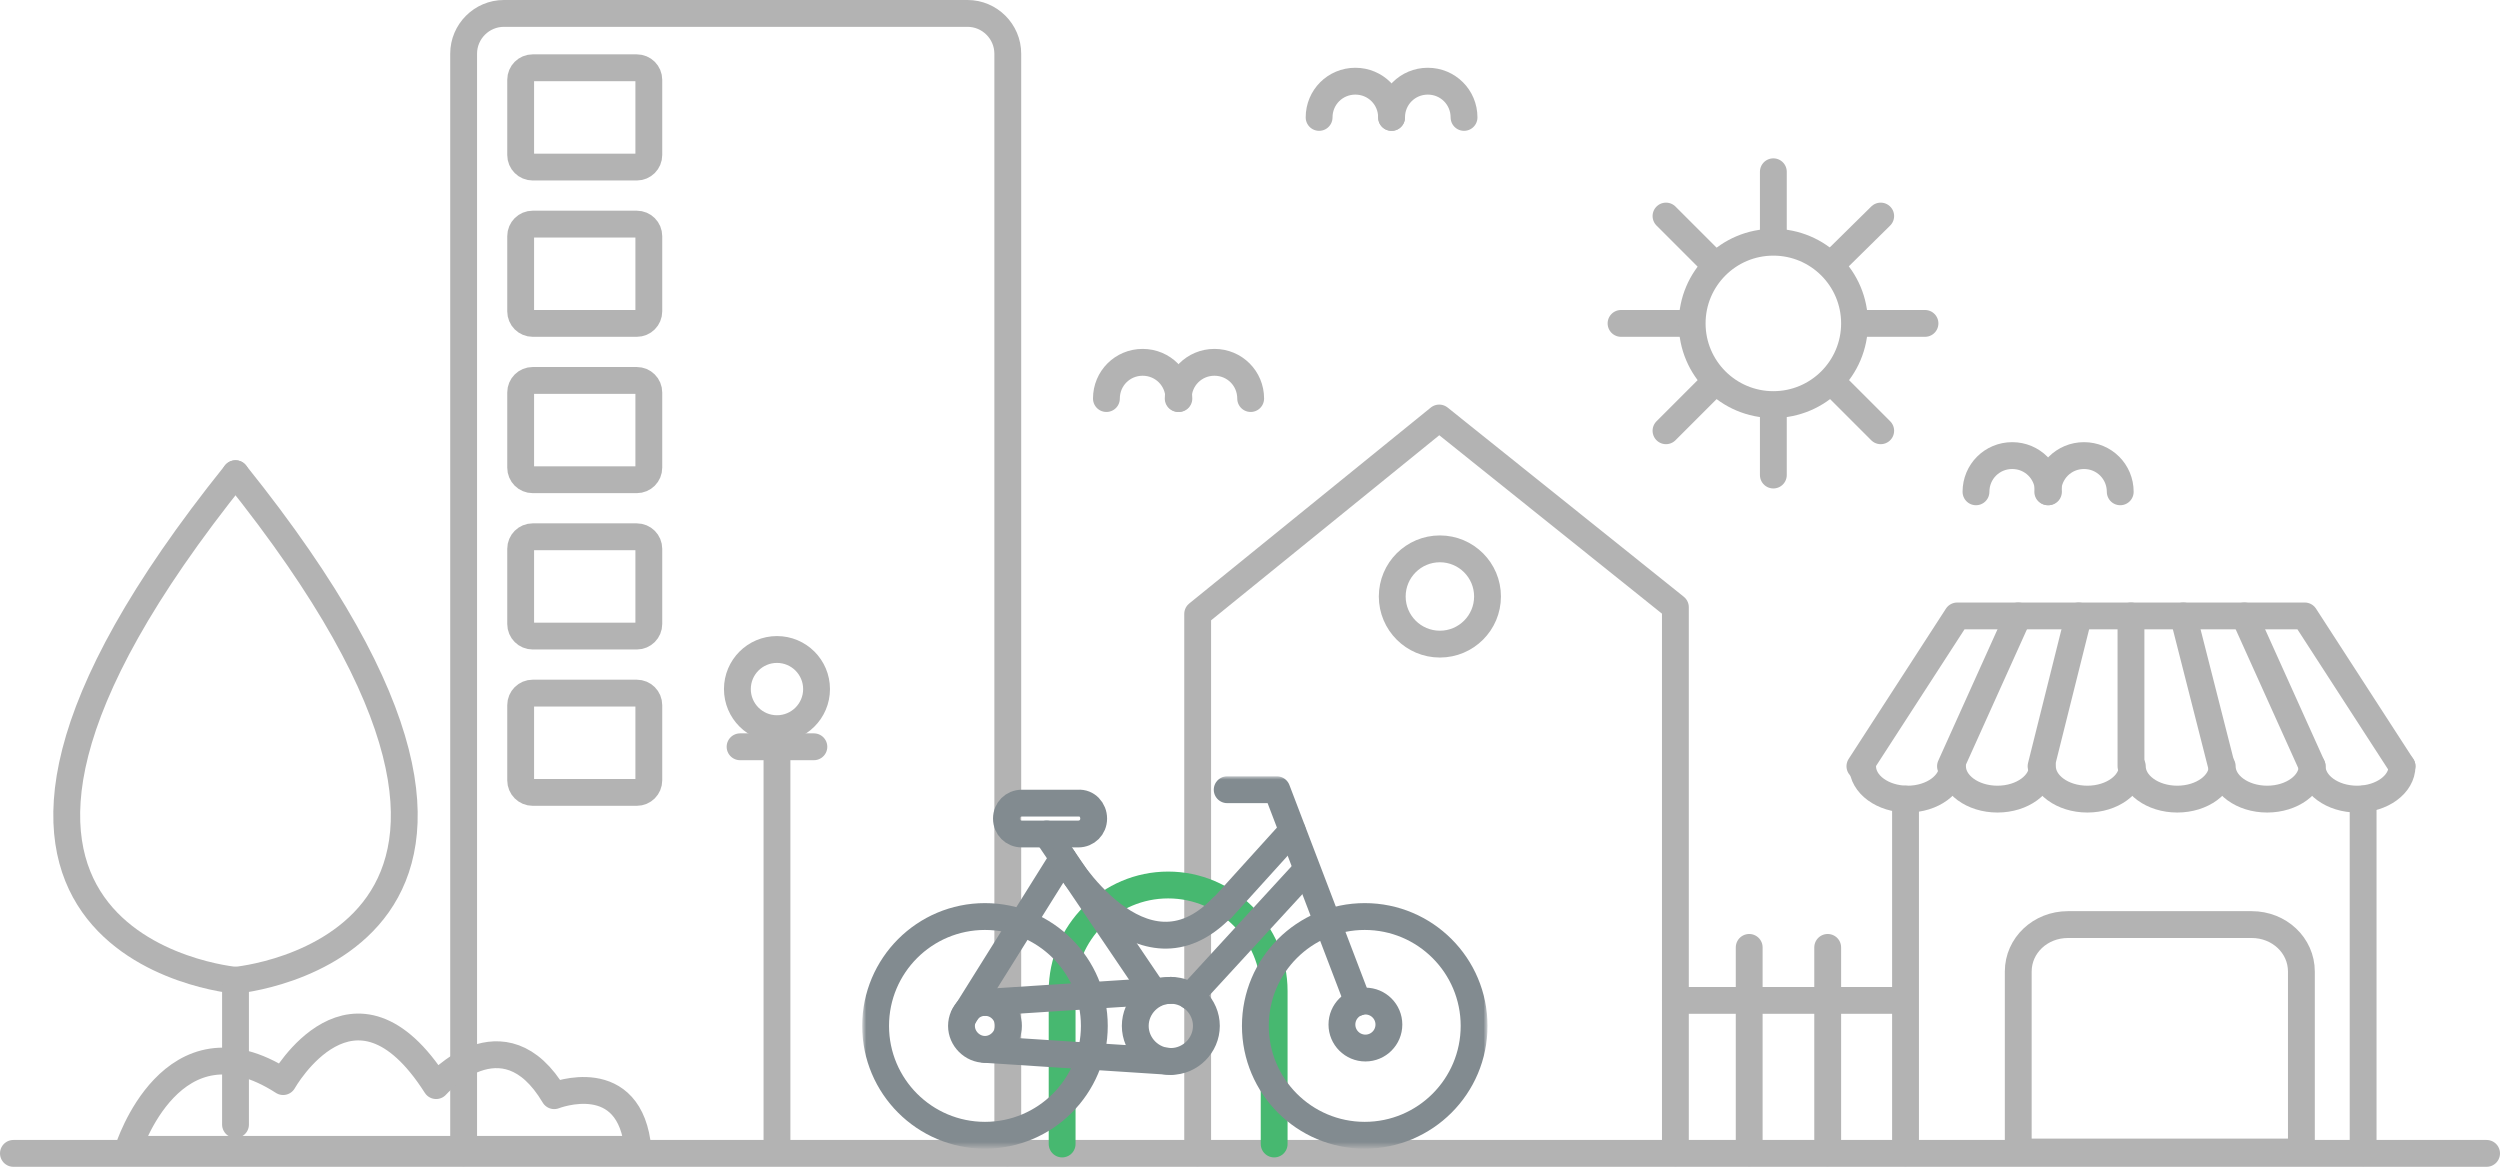 <?xml version="1.0" encoding="utf-8"?>
<!-- Generator: Adobe Illustrator 22.0.1, SVG Export Plug-In . SVG Version: 6.00 Build 0)  -->
<svg version="1.1" id="Layer_1" xmlns="http://www.w3.org/2000/svg" xmlns:xlink="http://www.w3.org/1999/xlink" x="0px" y="0px"
	 viewBox="0 0 372.6 173.9" style="enable-background:new 0 0 372.6 173.9;" xml:space="preserve">
<style type="text/css">
	.st0{display:none;fill:#494949;}
	.st1{filter:url(#Adobe_OpacityMaskFilter);}
	.st2{fill:#FFFFFF;}
	.st3{fill:none;stroke:#000000;stroke-width:9.013;stroke-linecap:round;stroke-linejoin:round;stroke-miterlimit:10;}
	.st4{filter:url(#Adobe_OpacityMaskFilter_1_);}
	.st5{fill:none;stroke:#FFFFFF;stroke-width:6.009;stroke-linecap:round;stroke-linejoin:round;stroke-miterlimit:10;}
	.st6{mask:url(#SVGID_3_);}
	.st7{fill:none;stroke:#000000;stroke-width:18;stroke-linecap:round;stroke-linejoin:round;stroke-miterlimit:10;}
	.st8{fill:none;stroke:#B3B3B3;stroke-width:4;stroke-linecap:round;stroke-linejoin:round;stroke-miterlimit:10;}
	.st9{fill:none;stroke:#47B870;stroke-width:4;stroke-linecap:round;stroke-linejoin:round;stroke-miterlimit:10;}
	.st10{filter:url(#Adobe_OpacityMaskFilter_2_);}
	.st11{fill:none;stroke:#000000;stroke-width:9.734;stroke-linecap:round;stroke-linejoin:round;stroke-miterlimit:10;}
	.st12{mask:url(#SVGID_1_);}
	.st13{fill:none;stroke:#828B90;stroke-width:4;stroke-linecap:round;stroke-linejoin:round;stroke-miterlimit:10;}
</style>
<rect x="-3.7" y="-2.7" class="st0" width="378.5" height="248"/>
<g>
	<defs>
		<filter id="Adobe_OpacityMaskFilter" filterUnits="userSpaceOnUse" x="7.9" y="0" width="352.1" height="173.8">
			<feColorMatrix  type="matrix" values="1 0 0 0 0  0 1 0 0 0  0 0 1 0 0  0 0 0 1 0"/>
		</filter>
	</defs>
	<mask maskUnits="userSpaceOnUse" x="7.9" y="0" width="352.1" height="173.8" id="SVGID_2_">
		<g class="st1">
			<g>
				<g id="XMLID_1_">
					<g>
						<path class="st2" d="M372.4-8.3v260.7H0.1V-8.3H372.4z M19.6,171.1h76c-1.1-12.6-12.5-8.1-12.5-8.1
							c-7.6-12.8-17.6-1.5-17.6-1.5c-12.3-19.3-22.8-0.6-22.8-0.6C26.2,150.2,19.6,171.1,19.6,171.1z"/>
						<path d="M95.6,171.1h-76c0,0,6.5-20.9,23.1-10.1c0,0,10.5-18.6,22.8,0.6c0,0,10-11.4,17.6,1.5C83.1,163,94.5,158.4,95.6,171.1
							z"/>
					</g>
					<g>
						<path class="st3" d="M95.6,171.1c-1.1-12.6-12.5-8.1-12.5-8.1c-7.6-12.8-17.6-1.5-17.6-1.5c-12.3-19.3-22.8-0.6-22.8-0.6
							c-16.6-10.7-23.1,10.1-23.1,10.1H95.6z"/>
					</g>
				</g>
			</g>
		</g>
		<g>
			<defs>
				<filter id="Adobe_OpacityMaskFilter_1_" filterUnits="userSpaceOnUse" x="118.8" y="111.2" width="106.6" height="69.1">
					<feColorMatrix  type="matrix" values="1 0 0 0 0  0 1 0 0 0  0 0 1 0 0  0 0 0 1 0"/>
				</filter>
			</defs>
			<mask maskUnits="userSpaceOnUse" x="118.8" y="111.2" width="106.6" height="69.1" id="SVGID_3_">
				<g class="st4">
					<g>
						<g id="XMLID_5_">
							<g>
								<path class="st2" d="M286.8,78.5v148.8H29.2V78.5C29.2,78.5,286.8,78.5,286.8,78.5z M218.5,174v-30.8L180,174H218.5z"/>
								<polygon points="218.5,143.2 218.5,174 180,174 								"/>
							</g>
							<g>
								<rect x="29.2" y="78.5" class="st5" width="257.6" height="148.8"/>
							</g>
						</g>
					</g>
				</g>
			</mask>
			<g class="st6">
				<circle class="st7" cx="143.9" cy="155.1" r="16.2"/>
				<circle class="st7" cx="200.2" cy="155.1" r="16.2"/>
				<circle class="st7" cx="143.9" cy="155.1" r="3.5"/>
				<circle class="st7" cx="171.4" cy="155.1" r="5.3"/>
				<circle class="st7" cx="200.2" cy="154.9" r="3.5"/>
				<line class="st7" x1="143.9" y1="151.7" x2="171.4" y2="149.8"/>
				<line class="st7" x1="143.9" y1="158.6" x2="171.4" y2="160.4"/>
				<line class="st7" x1="140.8" y1="153.7" x2="155.4" y2="130.3"/>
				<polyline class="st7" points="199.1,151.7 187.2,120.2 179.8,120.2 				"/>
				<line class="st7" x1="169" y1="150.4" x2="153" y2="126.7"/>
				<line class="st7" x1="174.3" y1="150.7" x2="191.1" y2="132.4"/>
				<path class="st7" d="M160,124.4c0,1.3-1,2.3-2.3,2.3h-8.3c-1.3,0-2.3-1-2.3-2.3l0,0c0-1.3,1-2.3,2.3-2.3h8.3
					C159,122.1,160,123.1,160,124.4L160,124.4z"/>
				<line class="st7" x1="171.4" y1="155.1" x2="176.8" y2="165.3"/>
				<line class="st7" x1="173.7" y1="166" x2="180.4" y2="166"/>
				<line class="st7" x1="189.5" y1="126.2" x2="179" y2="137.7"/>
				<path class="st7" d="M155.4,130.3c0,0,11.6,19.7,23.6,7.4"/>
				<path class="st7" d="M204.4,144.1c0,0,6,1,7.7,8.5"/>
				<path class="st7" d="M140.8,166.1c0,0-6-1-7.7-8.5"/>
			</g>
			<g>
				<g id="XMLID_2_">
					<g>
						<polygon class="st7" points="185,173.5 223.5,173.5 223.5,144.1 						"/>
					</g>
				</g>
			</g>
		</g>
	</mask>
	<g>
		<g>
			<polyline class="st8" points="178.5,171.8 178.5,126.8 178.5,91.5 214.5,62.3 249.7,90.5 249.7,126.8 249.7,171.8 			"/>
			<line class="st8" x1="249.7" y1="149.1" x2="283.5" y2="149.1"/>
			<circle class="st8" cx="214.6" cy="88.9" r="7.1"/>
			<g>
				<line class="st8" x1="352.2" y1="171.8" x2="352.2" y2="119.1"/>
				<line class="st8" x1="284" y1="119.1" x2="284" y2="171.8"/>
				<path class="st8" d="M343,144.8c0-3.9-3.3-7-7.4-7h-27.4c-4.1,0-7.4,3.1-7.4,7v26.9H343L343,144.8L343,144.8z"/>
				<g>
					<polyline class="st8" points="358,114.2 343.5,91.8 291.7,91.8 277.2,114.2 					"/>
					<path class="st8" d="M358,114.2c0,2.7-3,4.9-6.7,4.9c-3.7,0-6.7-2.2-6.7-4.9c0,2.7-3,4.9-6.7,4.9c-3.7,0-6.7-2.2-6.7-4.9
						c0,2.7-3,4.9-6.7,4.9s-6.7-2.2-6.7-4.9c0,2.7-3,4.9-6.7,4.9c-3.7,0-6.7-2.2-6.7-4.9c0,2.7-3,4.9-6.7,4.9
						c-3.7,0-6.7-2.2-6.7-4.9c0,2.7-3,4.9-6.7,4.9c-3.7,0-6.7-2.2-6.7-4.9"/>
					<line class="st8" x1="317.6" y1="114.2" x2="317.6" y2="91.8"/>
					<line class="st8" x1="304.2" y1="114.2" x2="309.8" y2="91.8"/>
					<line class="st8" x1="290.7" y1="114.2" x2="300.8" y2="91.8"/>
					<line class="st8" x1="331.1" y1="114.2" x2="325.4" y2="91.8"/>
					<line class="st8" x1="344.6" y1="114.2" x2="334.5" y2="91.8"/>
				</g>
			</g>
			<g>
				<g>
					<path class="st8" d="M150.2,171.8V8c0-3.3-2.7-6-6-6H75.1c-3.3,0-6,2.7-6,6v163.8"/>
					<path class="st8" d="M96.7,23.1c0,1-0.8,1.8-1.8,1.8H79.4c-1,0-1.8-0.8-1.8-1.8V11.9c0-1,0.8-1.8,1.8-1.8h15.5
						c1,0,1.8,0.8,1.8,1.8C96.7,11.9,96.7,23.1,96.7,23.1z"/>
					<path class="st8" d="M96.7,46.4c0,1-0.8,1.8-1.8,1.8H79.4c-1,0-1.8-0.8-1.8-1.8V35.2c0-1,0.8-1.8,1.8-1.8h15.5
						c1,0,1.8,0.8,1.8,1.8C96.7,35.2,96.7,46.4,96.7,46.4z"/>
					<path class="st8" d="M96.7,69.7c0,1-0.8,1.8-1.8,1.8H79.4c-1,0-1.8-0.8-1.8-1.8V58.5c0-1,0.8-1.8,1.8-1.8h15.5
						c1,0,1.8,0.8,1.8,1.8C96.7,58.5,96.7,69.7,96.7,69.7z"/>
					<path class="st8" d="M96.7,93c0,1-0.8,1.8-1.8,1.8H79.4c-1,0-1.8-0.8-1.8-1.8V81.8c0-1,0.8-1.8,1.8-1.8h15.5
						c1,0,1.8,0.8,1.8,1.8C96.7,81.8,96.7,93,96.7,93z"/>
					<path class="st8" d="M96.7,116.3c0,1-0.8,1.8-1.8,1.8H79.4c-1,0-1.8-0.8-1.8-1.8v-11.2c0-1,0.8-1.8,1.8-1.8h15.5
						c1,0,1.8,0.8,1.8,1.8C96.7,105.1,96.7,116.3,96.7,116.3z"/>
				</g>
			</g>
			<g>
				<path class="st8" d="M35.1,167.6v-21.5c0,0-56.6-5,0-75.5"/>
				<path class="st8" d="M35.1,146.1c0,0,56.6-5,0-75.5"/>
			</g>
		</g>
		<line class="st8" x1="272.4" y1="141.2" x2="272.4" y2="171.8"/>
		<line class="st8" x1="260.7" y1="141.2" x2="260.7" y2="171.8"/>
	</g>
	<line class="st8" x1="370.6" y1="171.9" x2="2" y2="171.9"/>
	<path class="st8" d="M95.1,171.4c-1.1-12.6-12.5-8.1-12.5-8.1c-7.6-12.8-17.6-1.5-17.6-1.5c-12.3-19.3-22.8-0.6-22.8-0.6
		c-16.6-10.7-23.1,10.1-23.1,10.1H95.1z"/>
	<g>
		<path class="st8" d="M164.9,59.4c0-3,2.4-5.4,5.4-5.4s5.4,2.4,5.4,5.4"/>
		<path class="st8" d="M175.6,59.4c0-3,2.4-5.4,5.4-5.4c3,0,5.4,2.4,5.4,5.4"/>
	</g>
	<g>
		<path class="st8" d="M196.6,17.5c0-3,2.4-5.4,5.4-5.4s5.4,2.4,5.4,5.4"/>
		<path class="st8" d="M207.4,17.5c0-3,2.4-5.4,5.4-5.4c3,0,5.4,2.4,5.4,5.4"/>
	</g>
	<g>
		<path class="st8" d="M294.5,73.3c0-3,2.4-5.4,5.4-5.4c3,0,5.4,2.4,5.4,5.4"/>
		<path class="st8" d="M305.2,73.3c0-3,2.4-5.4,5.4-5.4s5.4,2.4,5.4,5.4"/>
	</g>
	<g>
		<line class="st8" x1="115.8" y1="171.5" x2="115.8" y2="108.7"/>
		<circle class="st8" cx="115.8" cy="102.7" r="5.9"/>
		<line class="st8" x1="110.3" y1="111.3" x2="121.3" y2="111.3"/>
	</g>
	<g>
		<line class="st8" x1="264.3" y1="61.2" x2="264.3" y2="70.8"/>
		<line class="st8" x1="264.3" y1="25.6" x2="264.3" y2="35.5"/>
		<line class="st8" x1="251.5" y1="48.2" x2="241.6" y2="48.2"/>
		<line class="st8" x1="286.9" y1="48.2" x2="277.1" y2="48.2"/>
		<line class="st8" x1="273.3" y1="57.2" x2="280.3" y2="64.2"/>
		<line class="st8" x1="248.3" y1="32.2" x2="255.1" y2="39"/>
		<line class="st8" x1="255.2" y1="57.3" x2="248.3" y2="64.2"/>
		<line class="st8" x1="280.3" y1="32.2" x2="273.3" y2="39.1"/>
		<circle class="st8" cx="264.3" cy="48.2" r="12.1"/>
		<path class="st8" d="M235,44.3"/>
	</g>
</g>
<g>
	<path class="st9" d="M158.3,170.5v-22.8c0-8.7,7.1-15.8,15.8-15.8l0,0c8.7,0,15.8,7.1,15.8,15.8v22.8"/>
	<defs>
		<filter id="Adobe_OpacityMaskFilter_2_" filterUnits="userSpaceOnUse" x="128.6" y="115.7" width="93.1" height="55.4">
			<feColorMatrix  type="matrix" values="1 0 0 0 0  0 1 0 0 0  0 0 1 0 0  0 0 0 1 0"/>
		</filter>
	</defs>
	<mask maskUnits="userSpaceOnUse" x="128.6" y="115.7" width="93.1" height="55.4" id="SVGID_1_">
		<g class="st10">
			<g id="XMLID_3_">
				<g>
					<polygon class="st2" points="227.9,105.5 227.9,183.1 123.7,180.1 123.7,105.5 					"/>
				</g>
				<g>
					<path class="st11" d="M158.4,170.3v-22.8c0-8.7,7.1-15.8,15.8-15.8c4.4,0,8.3,1.8,11.1,4.6c2.9,2.9,4.6,6.8,4.6,11.1v22.8"/>
					<polygon class="st11" points="227.9,183.1 123.7,180.1 123.7,105.5 227.9,105.5 					"/>
				</g>
			</g>
		</g>
	</mask>
	<g class="st12">
		<circle class="st13" cx="146.8" cy="152.9" r="16.3"/>
		<path class="st13" d="M219.7,152.9c0,9-7.3,16.3-16.3,16.3c-9,0-16.3-7.3-16.3-16.3c0-9,7.3-16.3,16.3-16.3
			C212.4,136.6,219.7,143.9,219.7,152.9z"/>
		<path class="st13" d="M150.3,152.9c0,1.9-1.6,3.5-3.5,3.5c-1.9,0-3.5-1.6-3.5-3.5c0-1.9,1.6-3.5,3.5-3.5
			C148.8,149.4,150.3,151,150.3,152.9z"/>
		<path class="st13" d="M179.8,152.9c0,2.9-2.4,5.3-5.3,5.3c-2.9,0-5.3-2.4-5.3-5.3c0-2.9,2.4-5.3,5.3-5.3
			C177.4,147.6,179.8,150,179.8,152.9z"/>
		<circle class="st13" cx="203.5" cy="152.7" r="3.5"/>
		<line class="st13" x1="146.8" y1="149.4" x2="174.5" y2="147.6"/>
		<line class="st13" x1="146.8" y1="156.4" x2="174.5" y2="158.2"/>
		<line class="st13" x1="143.7" y1="151.4" x2="158.4" y2="127.9"/>
		<polyline class="st13" points="202.4,149.4 190.3,117.7 182.9,117.7 		"/>
		<line class="st13" x1="172.1" y1="148.1" x2="156" y2="124.3"/>
		<line class="st13" x1="177.4" y1="148.5" x2="194.3" y2="130.1"/>
		<path class="st13" d="M163,122c0,1.3-1,2.3-2.3,2.3h-8.4c-1.3,0-2.3-1-2.3-2.3l0,0c0-1.3,1-2.3,2.3-2.3h8.4
			C162,119.6,163,120.7,163,122L163,122z"/>
		<line class="st13" x1="192.6" y1="123.8" x2="182.1" y2="135.4"/>
		<path class="st13" d="M158.4,127.9c0,0,11.7,19.8,23.7,7.4"/>
	</g>
</g>
</svg>
